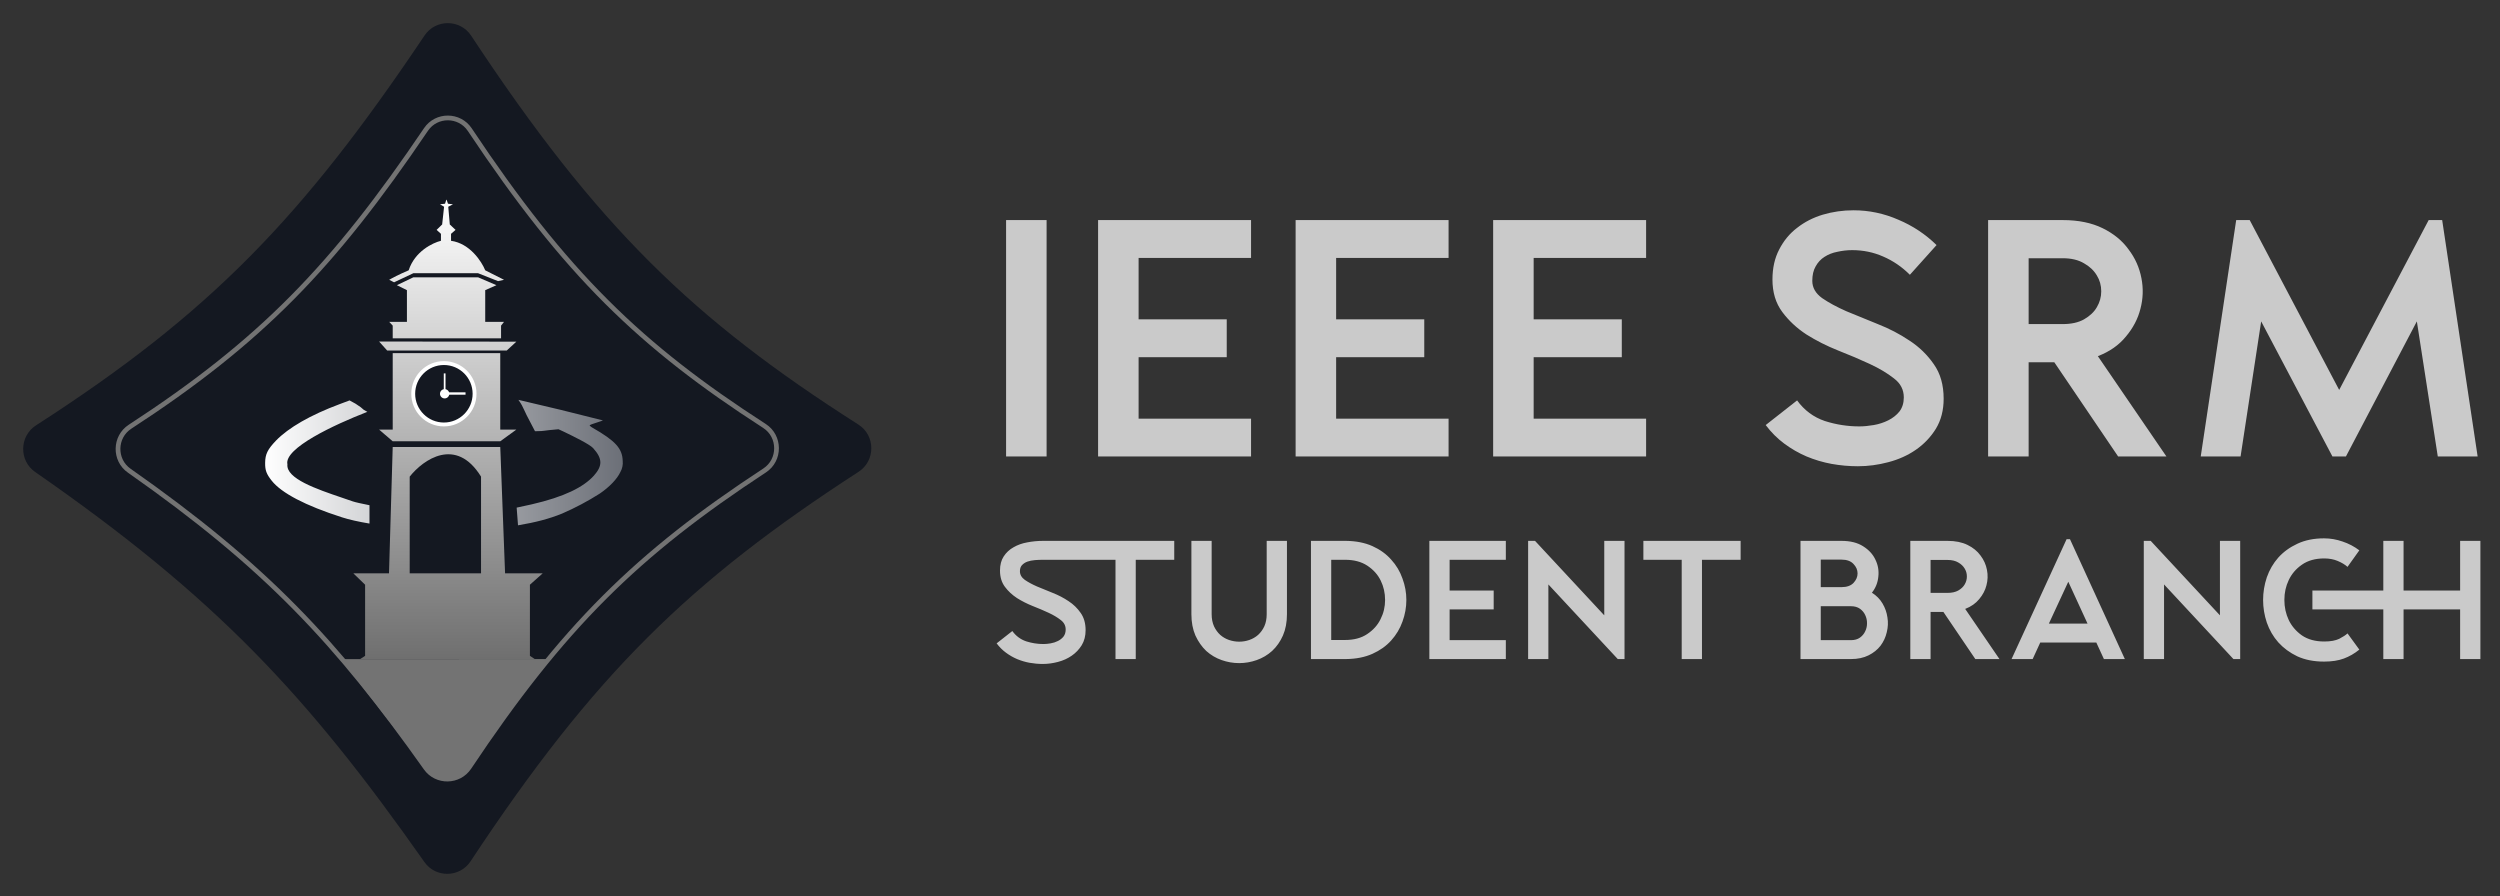 <svg width="32769" height="11745" viewBox="0 0 32769 11745" fill="none" xmlns="http://www.w3.org/2000/svg">
<rect x="0" y="0" width="32769" height="11745" fill="#333333" stroke="none"/>
<path d="M461.316 6187C246.838 6038.11 252.674 5716.41 472.234 5575.11C2753.53 4107.05 3965.92 2848.61 5565.3 464.621C5710.58 248.083 6032.05 249.917 6175.63 467.586C7829.31 2974.71 9091.15 4189.08 11251.1 5564.71C11476.4 5708.15 11478 6038.94 11253.9 6184.14C9041.01 7617.99 7788.65 8836.39 6167.95 11289.8C6026.32 11504.2 5711.17 11509.8 5563.36 11299.6C4021.4 9107.14 2831.64 7832.49 461.316 6187Z" fill="#141821"/>
<path d="M1693.83 6169.53C1493.35 6029.03 1499.08 5726.99 1704.36 5593.29C3421.83 4474.68 4369.62 3492.41 5583.89 1696.97C5720.84 1494.47 6022.08 1495.8 6157.58 1699.34C7412.41 3584.31 8394.89 4535.22 10019.9 5582.9C10230.4 5718.63 10231.7 6029.56 10022.2 6166.84C8357.03 7258.12 7380.98 8211.95 6149.87 10058.8C6016.22 10259.3 5720.81 10263.9 5581.62 10067.3C4410.37 8413.5 3478.45 7420.15 1693.83 6169.53Z" fill="#141821" stroke="#737373" stroke-width="62"/>
<path d="M5587.55 10080.2L4471.68 8639.85L6964.52 8638.82H7037H7213.31L6700.61 9280.24L6173.53 10048.9L6022.31 10185.4L5930.83 10214.2H5827.92H5758.21L5679.65 10168L5587.55 10080.2Z" fill="#737373"/>
<path fill-rule="evenodd" clip-rule="evenodd" d="M4843.11 6862.71L4843.11 6622.27C4747.75 6603.54 4653.79 6582.82 4619.87 6570.72C4576.39 6555.35 4529.9 6539.55 4481.9 6523.24C4150.4 6410.58 3746.83 6273.44 3767.25 6086.23C3720.62 5875.39 4382.33 5566.35 4815.04 5398.27L4768.53 5371.93L4727.79 5337.31L4660.43 5291.52L4581.97 5248.5L4451.16 5297.52C4069.9 5439.76 3782.71 5604.88 3617.49 5775.31C3507.95 5889.9 3476.27 5953.18 3475.29 6066.55C3474 6163 3491.83 6212.95 3560.96 6300.12C3689.56 6463.17 4002.74 6626.97 4482.58 6780.82C4576.61 6811.21 4699.68 6838.88 4843.11 6862.71ZM7367.39 6731.82C7196.3 6801.52 7016.3 6847.67 6789.87 6885.7L6772.17 6653.78C6837.45 6640.9 6903.08 6626.58 6969.41 6610.84C7396.88 6512.2 7647.46 6386.03 7784.5 6234.54C7898.56 6105.83 7900.13 6013.02 7774.14 5873.22C7725.37 5821.1 7512.27 5717.73 7408.15 5667.22C7402.02 5664.24 7396.26 5661.45 7390.93 5658.86L7320.37 5626.33L7197.66 5637.96C7163.44 5641.05 7146.73 5643.86 7133.96 5646.01C7121.6 5648.09 7112.92 5649.55 7095.59 5650.05L7012.64 5652.42L6902.53 5441.39C6889.02 5413.42 6879.2 5392.09 6871.04 5374.38C6847.71 5323.76 6838.04 5302.77 6795.12 5241.04C7165.7 5326.26 7535.14 5416.12 7903.36 5510.61C7905.47 5511.4 7868.94 5523.45 7823.7 5538.36L7823.65 5538.38L7822.2 5538.85C7818.31 5540.14 7814.46 5541.4 7810.66 5542.65C7769.53 5556.18 7734.44 5567.73 7729.74 5572.61C7725.62 5576.7 7741.41 5592.31 7766.5 5606.63C8067.57 5778.56 8157.52 5878.44 8162.18 6041.06C8167.41 6091.82 8156.7 6142.94 8131.48 6187.6C8089.12 6278.14 7989.52 6382.59 7861.92 6469.53C7704.46 6569.73 7539.09 6657.44 7367.39 6731.82Z" fill="url(#paint0_linear_164_75)"/>
<path d="M6768.08 5630.88L6587.08 5630.88H6557.2V4628.84H5147.5V5630.88L4968.78 5630.88L5147.49 5784.35H6557.2L6768.08 5630.88Z" fill="url(#paint1_linear_164_75)"/>
<path d="M6642.61 4594.2L6768.08 4478.35L4968.78 4476.53L5074.57 4594.2H6642.61Z" fill="url(#paint2_linear_164_75)"/>
<path d="M6567.75 4434.93V4268.03L6606.76 4218.64H6360.03V3803.14L6507.12 3738.18L6266.19 3634.92H5418.12L5202.15 3738.18L5333.77 3803.14V4218.64H5101.28L5147.5 4268.03V4434.93H6567.75Z" fill="url(#paint3_linear_164_75)"/>
<path d="M5165.6 3700.39L5101.28 3667.57C5134.9 3647.68 5233.08 3594.95 5356.79 3543.1C5435.94 3296.09 5671.76 3182.3 5779.77 3156.28V3064.95L5723.01 3013.25L5795.59 2942.14L5820.89 2709.95L5767.12 2677.96L5833.37 2670.17L5849.71 2619.62C5852.1 2616.31 5853.99 2618.24 5854.63 2619.62L5871.85 2670.17L5937.23 2677.96L5875.54 2709.95L5895.75 2942.14L5971.32 3013.25L5911.92 3064.95V3156.28C6159.63 3190.75 6313.87 3428.53 6360.03 3543.1L6606.76 3667.57L6528.03 3684.97L6266.19 3581.22H5418.12L5165.6 3700.39Z" fill="url(#paint4_linear_164_75)"/>
<path fill-rule="evenodd" clip-rule="evenodd" d="M5147.49 5859.42L5098.82 7514.63H4631.02L4785.67 7664.29V8596.55L4720.47 8638.82H5656.06H7009.37L6945.91 8596.55V7664.29L7114.09 7514.63H6620.29L6557.2 5859.42H5147.49ZM5370.14 6247.57V7514.63H6305.2V6247.57C5977.5 5716.55 5545.29 6026.31 5370.14 6247.57Z" fill="url(#paint5_linear_164_75)"/>
<path d="M6220.38 5161.35C6220.38 5383.61 6040.36 5563.76 5818.34 5563.76C5596.31 5563.76 5416.29 5383.61 5416.29 5161.35C5416.29 4939.09 5596.31 4758.94 5818.34 4758.94C6040.36 4758.94 6220.38 4939.09 6220.38 5161.35Z" fill="#141821" stroke="white" stroke-width="51"/>
<path d="M5828.29 5222.33C5861.97 5222.33 5889.28 5195.03 5889.28 5161.35C5889.28 5127.67 5861.97 5100.36 5828.29 5100.36C5794.61 5100.36 5767.31 5127.67 5767.31 5161.35C5767.31 5195.03 5794.61 5222.33 5828.29 5222.33ZM5839.73 5161.35V4894.3H5816.86V5161.35H5839.73Z" fill="white"/>
<line x1="6101.98" y1="5158.03" x2="5818.7" y2="5158.03" stroke="white" stroke-width="31"/>
<path d="M13187.3 2884.74H13718.4V5983.03H13187.3V2884.74ZM16398.3 2884.74V3380.46H14924.4V4186.02H16079.6V4681.75H14924.4V5487.31H16398.3V5983.03H14393.2V2884.74H16398.3ZM18987.4 2884.74V3380.46H17513.5V4186.02H18668.7V4681.75H17513.5V5487.31H18987.4V5983.03H16982.4V2884.74H18987.4ZM21576.5 2884.74V3380.46H20102.6V4186.02H21257.8V4681.75H20102.6V5487.31H21576.5V5983.03H19571.5V2884.74H21576.5ZM23555.7 5248.3C23650.1 5378.13 23771.1 5468.13 23918.6 5518.29C24066.1 5565.5 24216.6 5589.11 24370.1 5589.11C24429.1 5589.11 24492.5 5583.21 24560.4 5571.4C24628.3 5559.6 24691.7 5538.95 24750.7 5509.44C24809.7 5479.93 24858.4 5441.57 24896.8 5394.36C24935.1 5344.2 24954.3 5282.23 24954.3 5208.46C24954.3 5108.13 24911.5 5025.51 24826 4960.6C24740.4 4892.73 24634.2 4829.29 24507.3 4770.27C24380.4 4711.26 24241.7 4652.24 24091.2 4593.23C23943.7 4534.21 23806.5 4464.87 23679.6 4385.2C23552.7 4302.58 23446.5 4203.73 23360.9 4088.65C23275.3 3973.57 23232.6 3831.93 23232.6 3663.74C23232.6 3513.25 23262.1 3381.94 23321.1 3269.81C23380.1 3154.73 23458.3 3060.31 23555.7 2986.54C23653 2909.82 23765.2 2852.28 23892.1 2813.92C24021.9 2775.56 24156.1 2756.38 24294.8 2756.38C24498.4 2756.38 24694.7 2797.69 24883.5 2880.31C25072.4 2959.98 25239.1 3070.63 25383.7 3212.27L25034 3601.77C24930.7 3498.49 24814.2 3418.82 24684.3 3362.76C24557.5 3306.69 24421.7 3278.66 24277.1 3278.66C24212.2 3278.66 24147.3 3286.04 24082.4 3300.79C24020.4 3312.6 23964.3 3334.73 23914.2 3367.19C23867 3396.69 23828.6 3438 23799.1 3491.12C23769.6 3541.28 23754.8 3604.72 23754.8 3681.44C23754.8 3769.96 23797.6 3845.21 23883.2 3907.17C23968.8 3966.19 24075 4023.73 24201.9 4079.79C24328.8 4132.91 24466 4188.97 24613.5 4247.99C24764 4307 24902.7 4379.3 25029.6 4464.87C25156.5 4547.49 25262.7 4650.77 25348.3 4774.7C25433.8 4895.68 25476.6 5046.17 25476.6 5226.16C25476.6 5376.65 25442.7 5507.96 25374.8 5620.09C25306.9 5729.27 25219.9 5820.74 25113.7 5894.51C25007.4 5968.28 24886.5 6022.87 24750.7 6058.28C24617.9 6093.69 24485.2 6111.39 24352.4 6111.39C24237.3 6111.39 24122.2 6101.07 24007.1 6080.41C23895 6059.75 23785.8 6027.3 23679.6 5983.03C23576.3 5938.77 23478.9 5882.71 23387.5 5814.84C23296 5746.97 23214.9 5665.83 23144 5571.4L23555.7 5248.3ZM26059.4 2884.74H27037.6C27241.2 2884.74 27415.3 2920.15 27559.9 2990.96C27704.5 3061.78 27818.1 3154.73 27900.7 3269.81C27986.3 3381.94 28042.3 3507.35 28068.9 3646.03C28095.4 3781.77 28091 3916.03 28055.6 4048.81C28023.1 4178.64 27959.7 4299.63 27865.3 4411.75C27773.8 4523.88 27651.3 4609.46 27497.9 4668.47L28396.4 5983.03H27763.5L26926.9 4748.14H26590.5V5983.03H26059.4V2884.74ZM26590.5 4247.99H27037.6C27149.7 4247.99 27242.7 4227.33 27316.4 4186.02C27393.2 4141.76 27449.2 4088.65 27484.6 4026.68C27523 3961.76 27542.2 3892.42 27542.2 3818.65C27542.2 3741.93 27523 3672.59 27484.6 3610.62C27446.3 3545.71 27390.2 3492.59 27316.4 3451.28C27242.7 3407.02 27149.7 3384.89 27037.6 3384.89H26590.5V4247.99ZM29311.1 2884.74H29488.1L30661 5111.08L31834 2884.74H32011L32475.8 5983.03H31953.5L31679.1 4212.58L30749.6 5983.03H30572.5L29638.6 4212.58L29368.6 5983.03H28846.3L29311.1 2884.74Z" fill="#CACACA"/>
<path d="M13269.2 8271.35C13316.4 8336.27 13376.9 8381.27 13450.7 8406.35C13524.4 8429.95 13599.7 8441.76 13676.4 8441.76C13705.9 8441.76 13737.6 8438.81 13771.5 8432.9C13805.5 8427 13837.2 8416.67 13866.7 8401.92C13896.2 8387.17 13920.6 8367.99 13939.7 8344.38C13958.9 8319.3 13968.5 8288.32 13968.5 8251.43C13968.5 8201.27 13947.1 8159.96 13904.3 8127.5C13861.5 8093.57 13808.4 8061.85 13745 8032.34C13681.5 8002.83 13612.2 7973.32 13537 7943.82C13463.2 7914.31 13394.6 7879.64 13331.1 7839.8C13267.7 7798.49 13214.6 7749.06 13171.8 7691.53C13129 7633.99 13107.6 7563.17 13107.6 7479.07C13107.6 7403.83 13123.9 7341.86 13156.3 7293.17C13188.8 7243.01 13231.6 7203.17 13284.7 7173.67C13337.8 7142.68 13397.5 7121.29 13463.9 7109.49C13531.8 7096.21 13600.4 7089.57 13669.7 7089.57H15391.5V7337.43H14886.9V8638.72H14621.4V7337.43H13669.7C13634.3 7337.43 13598.9 7338.91 13563.5 7341.86C13528.1 7344.81 13495.6 7351.45 13466.1 7361.78C13438.1 7372.11 13414.5 7387.6 13395.3 7408.25C13377.6 7427.43 13368.8 7453.99 13368.8 7487.92C13368.8 7532.18 13390.2 7569.81 13432.9 7600.79C13475.7 7630.3 13528.8 7659.07 13592.3 7687.1C13655.7 7713.66 13724.3 7741.69 13798.1 7771.2C13873.3 7800.7 13942.7 7836.85 14006.1 7879.64C14069.6 7920.95 14122.7 7972.59 14165.5 8034.55C14208.3 8095.04 14229.7 8170.29 14229.7 8260.28C14229.7 8335.53 14212.7 8401.18 14178.8 8457.25C14144.8 8511.84 14101.3 8557.57 14048.2 8594.46C13995.1 8631.34 13934.6 8658.64 13866.7 8676.34C13800.3 8694.05 13733.9 8702.9 13667.5 8702.9C13610 8702.9 13552.5 8697.73 13494.9 8687.41C13438.8 8677.08 13384.3 8660.85 13331.1 8638.72C13279.5 8616.59 13230.8 8588.56 13185.1 8554.62C13139.3 8520.69 13098.8 8480.12 13063.4 8432.9L13269.2 8271.35ZM15616.3 7089.57H15881.8V8050.04C15881.8 8110.53 15892.2 8163.65 15912.8 8209.38C15933.5 8253.65 15960.8 8291.27 15994.7 8322.25C16028.6 8351.76 16067 8373.89 16109.8 8388.64C16154 8403.4 16198.3 8410.77 16242.6 8410.77C16288.3 8410.77 16332.6 8403.4 16375.3 8388.64C16418.1 8373.89 16456.5 8351.76 16490.4 8322.25C16524.4 8291.27 16551.7 8253.65 16572.3 8209.38C16593 8163.65 16603.3 8110.53 16603.3 8050.04V7089.57H16868.9V8050.04C16868.9 8156.27 16851.2 8249.96 16815.7 8331.1C16780.3 8410.77 16733.1 8477.9 16674.1 8532.49C16615.1 8585.61 16548 8625.44 16472.7 8652C16397.5 8678.55 16320.8 8691.83 16242.6 8691.83C16164.4 8691.83 16087.6 8678.55 16012.4 8652C15937.2 8625.44 15870 8585.61 15811 8532.49C15753.5 8477.9 15706.3 8410.77 15669.4 8331.1C15634 8249.96 15616.3 8156.27 15616.3 8050.04V7089.57ZM17183.7 7089.57H17641.8C17774.5 7091.05 17890.4 7113.91 17989.2 7158.18C18088.1 7202.44 18169.9 7261.45 18234.9 7335.22C18301.3 7407.51 18350.7 7490.14 18383.1 7583.08C18417.1 7674.56 18434 7768.24 18434 7864.14C18434 7960.04 18417.1 8054.47 18383.1 8147.42C18350.7 8238.89 18301.3 8321.51 18234.9 8395.28C18169.9 8467.58 18088.1 8525.85 17989.2 8570.11C17890.4 8614.38 17774.5 8637.24 17641.8 8638.72H17183.7V7089.57ZM17449.2 7337.43V8388.64H17630.7C17747.2 8388.64 17843.9 8362.82 17920.6 8311.18C17998.8 8259.55 18057.1 8194.63 18095.4 8116.43C18135.3 8038.24 18155.2 7954.14 18155.2 7864.14C18155.2 7772.67 18136 7687.84 18097.6 7609.64C18059.3 7531.45 18001 7466.53 17922.8 7414.89C17844.6 7363.25 17747.2 7337.43 17630.7 7337.43H17449.2ZM19737.9 7089.57V7337.43H19001V7740.21H19578.6V7988.08H19001V8390.86H19737.9V8638.72H18735.4V7089.57H19737.9ZM20120.7 7089.57L21028 8065.53V7089.57H21293.6V8638.72H21205.1L20295.5 7660.54V8638.72H20030V7089.57H20120.7ZM21540.7 7337.43V7089.57H22815.4V7337.43H22308.7V8638.72H22043.1V7337.43H21540.7ZM23600.3 7089.57H24138C24253.1 7089.57 24347.5 7113.18 24421.3 7160.39C24496.6 7207.6 24550.4 7266.62 24582.9 7337.43C24616.8 7406.78 24629.3 7480.55 24620.5 7558.74C24613.1 7636.94 24585.1 7707.02 24536.4 7768.98C24595.4 7805.87 24641.9 7853.08 24675.8 7910.62C24709.7 7968.16 24731.1 8029.39 24740 8094.3C24750.3 8157.75 24747.4 8221.92 24731.1 8286.84C24716.4 8351.76 24689.1 8410.77 24649.3 8463.89C24609.4 8515.53 24557 8557.57 24492.1 8590.03C24427.2 8622.49 24350.5 8638.72 24262 8638.72H23600.3V7089.57ZM23865.8 7695.95H24138C24207.4 7695.95 24259.8 7677.51 24295.2 7640.62C24330.6 7602.26 24348.3 7560.95 24348.3 7516.69C24348.3 7470.96 24330.6 7429.65 24295.2 7392.76C24259.8 7354.4 24207.4 7335.22 24138 7335.22H23865.8V7695.95ZM23865.8 8390.86H24262C24309.2 8390.86 24348.3 8379.79 24379.3 8357.66C24410.2 8335.53 24433.1 8308.23 24447.9 8275.78C24464.1 8243.32 24472.2 8207.91 24472.2 8169.55C24472.2 8129.71 24464.1 8093.57 24447.9 8061.11C24433.1 8028.65 24410.2 8001.35 24379.3 7979.22C24348.3 7957.09 24309.2 7946.03 24262 7946.03H23865.8V8390.86ZM25039.6 7089.57H25528.7C25630.5 7089.57 25717.6 7107.27 25789.8 7142.68C25862.1 7178.09 25918.9 7224.57 25960.3 7282.11C26003 7338.17 26031.1 7400.88 26044.4 7470.22C26057.6 7538.09 26055.4 7605.22 26037.7 7671.61C26021.5 7736.52 25989.8 7797.01 25942.6 7853.08C25896.8 7909.14 25835.6 7951.93 25758.9 7981.44L26208.1 8638.72H25891.7L25473.4 8021.27H25305.2V8638.72H25039.6V7089.57ZM25305.2 7771.2H25528.7C25584.8 7771.2 25631.2 7760.87 25668.1 7740.21C25706.5 7718.08 25734.5 7691.53 25752.2 7660.54C25771.4 7628.08 25781 7593.41 25781 7556.53C25781 7518.17 25771.4 7483.5 25752.2 7452.51C25733 7420.06 25705 7393.5 25668.1 7372.84C25631.2 7350.71 25584.8 7339.65 25528.7 7339.65H25305.2V7771.2ZM26366.7 8638.72L27088.1 7067.44H27132.4L27851.7 8638.72H27577.2L27477.6 8421.84H26742.9L26643.3 8638.72H26366.7ZM27362.6 8173.97L27110.3 7625.13L26855.8 8173.97H27362.6ZM28190.6 7089.57L29098 8065.53V7089.57H29363.5V8638.72H29275L28365.4 7660.54V8638.72H28099.9V7089.57H28190.6ZM30462.7 8671.92C30329.9 8671.92 30213.3 8649.05 30113 8603.31C30014.2 8556.1 29930.8 8494.87 29862.9 8419.63C29796.5 8344.38 29746.4 8258.07 29712.4 8160.7C29680 8063.32 29663.8 7964.47 29663.8 7864.14C29663.8 7763.82 29680 7664.97 29712.4 7567.59C29746.4 7470.22 29796.5 7383.91 29862.9 7308.66C29930.8 7233.42 30014.2 7172.93 30113 7127.19C30213.3 7079.98 30329.9 7056.37 30462.7 7056.37C30545.3 7056.37 30626.4 7070.39 30706.1 7098.42C30785.8 7124.98 30858.8 7163.34 30925.2 7213.5L30770.3 7430.38C30737.8 7400.88 30695.1 7375.06 30641.9 7352.93C30590.3 7330.79 30531.3 7319.73 30464.9 7319.73C30348.3 7319.73 30251 7347.02 30172.8 7401.61C30096 7454.73 30038.5 7521.86 30000.1 7603C29961.8 7682.67 29942.6 7769.72 29942.6 7864.14C29942.6 7958.57 29961.8 8046.35 30000.1 8127.5C30038.5 8207.17 30096 8274.3 30172.8 8328.89C30251 8382 30348.3 8408.56 30464.9 8408.56C30547.5 8408.56 30613.2 8396.76 30661.9 8373.15C30710.5 8348.07 30746.7 8324.46 30770.3 8302.33L30925.2 8514.79C30861.8 8566.43 30793.9 8605.52 30721.6 8632.08C30650.8 8658.64 30564.5 8671.92 30462.7 8671.92ZM31239.5 7089.57H31505V7740.21H32246.4V7089.57H32512V8638.72H32246.4V7988.08H31505V8638.72H31239.5V7988.08H30310V7740.21H31239.5V7089.57Z" fill="#CACACA"/>
<defs>
<linearGradient id="paint0_linear_164_75" x1="3452.19" y1="6063.54" x2="8639.26" y2="6063.54" gradientUnits="userSpaceOnUse">
<stop stop-color="white"/>
<stop offset="1" stop-color="#5D616A"/>
</linearGradient>
<linearGradient id="paint1_linear_164_75" x1="5872.56" y1="2617.79" x2="5872.56" y2="8638.82" gradientUnits="userSpaceOnUse">
<stop stop-color="#FEFEFE"/>
<stop offset="1" stop-color="#6F6F6F"/>
</linearGradient>
<linearGradient id="paint2_linear_164_75" x1="5872.56" y1="2617.79" x2="5872.56" y2="8638.82" gradientUnits="userSpaceOnUse">
<stop stop-color="#FEFEFE"/>
<stop offset="1" stop-color="#6F6F6F"/>
</linearGradient>
<linearGradient id="paint3_linear_164_75" x1="5872.56" y1="2617.79" x2="5872.56" y2="8638.82" gradientUnits="userSpaceOnUse">
<stop stop-color="#FEFEFE"/>
<stop offset="1" stop-color="#6F6F6F"/>
</linearGradient>
<linearGradient id="paint4_linear_164_75" x1="5872.56" y1="2617.79" x2="5872.56" y2="8638.82" gradientUnits="userSpaceOnUse">
<stop stop-color="#FEFEFE"/>
<stop offset="1" stop-color="#6F6F6F"/>
</linearGradient>
<linearGradient id="paint5_linear_164_75" x1="5872.56" y1="2617.79" x2="5872.56" y2="8638.82" gradientUnits="userSpaceOnUse">
<stop stop-color="#FEFEFE"/>
<stop offset="1" stop-color="#6F6F6F"/>
</linearGradient>
</defs>
</svg>